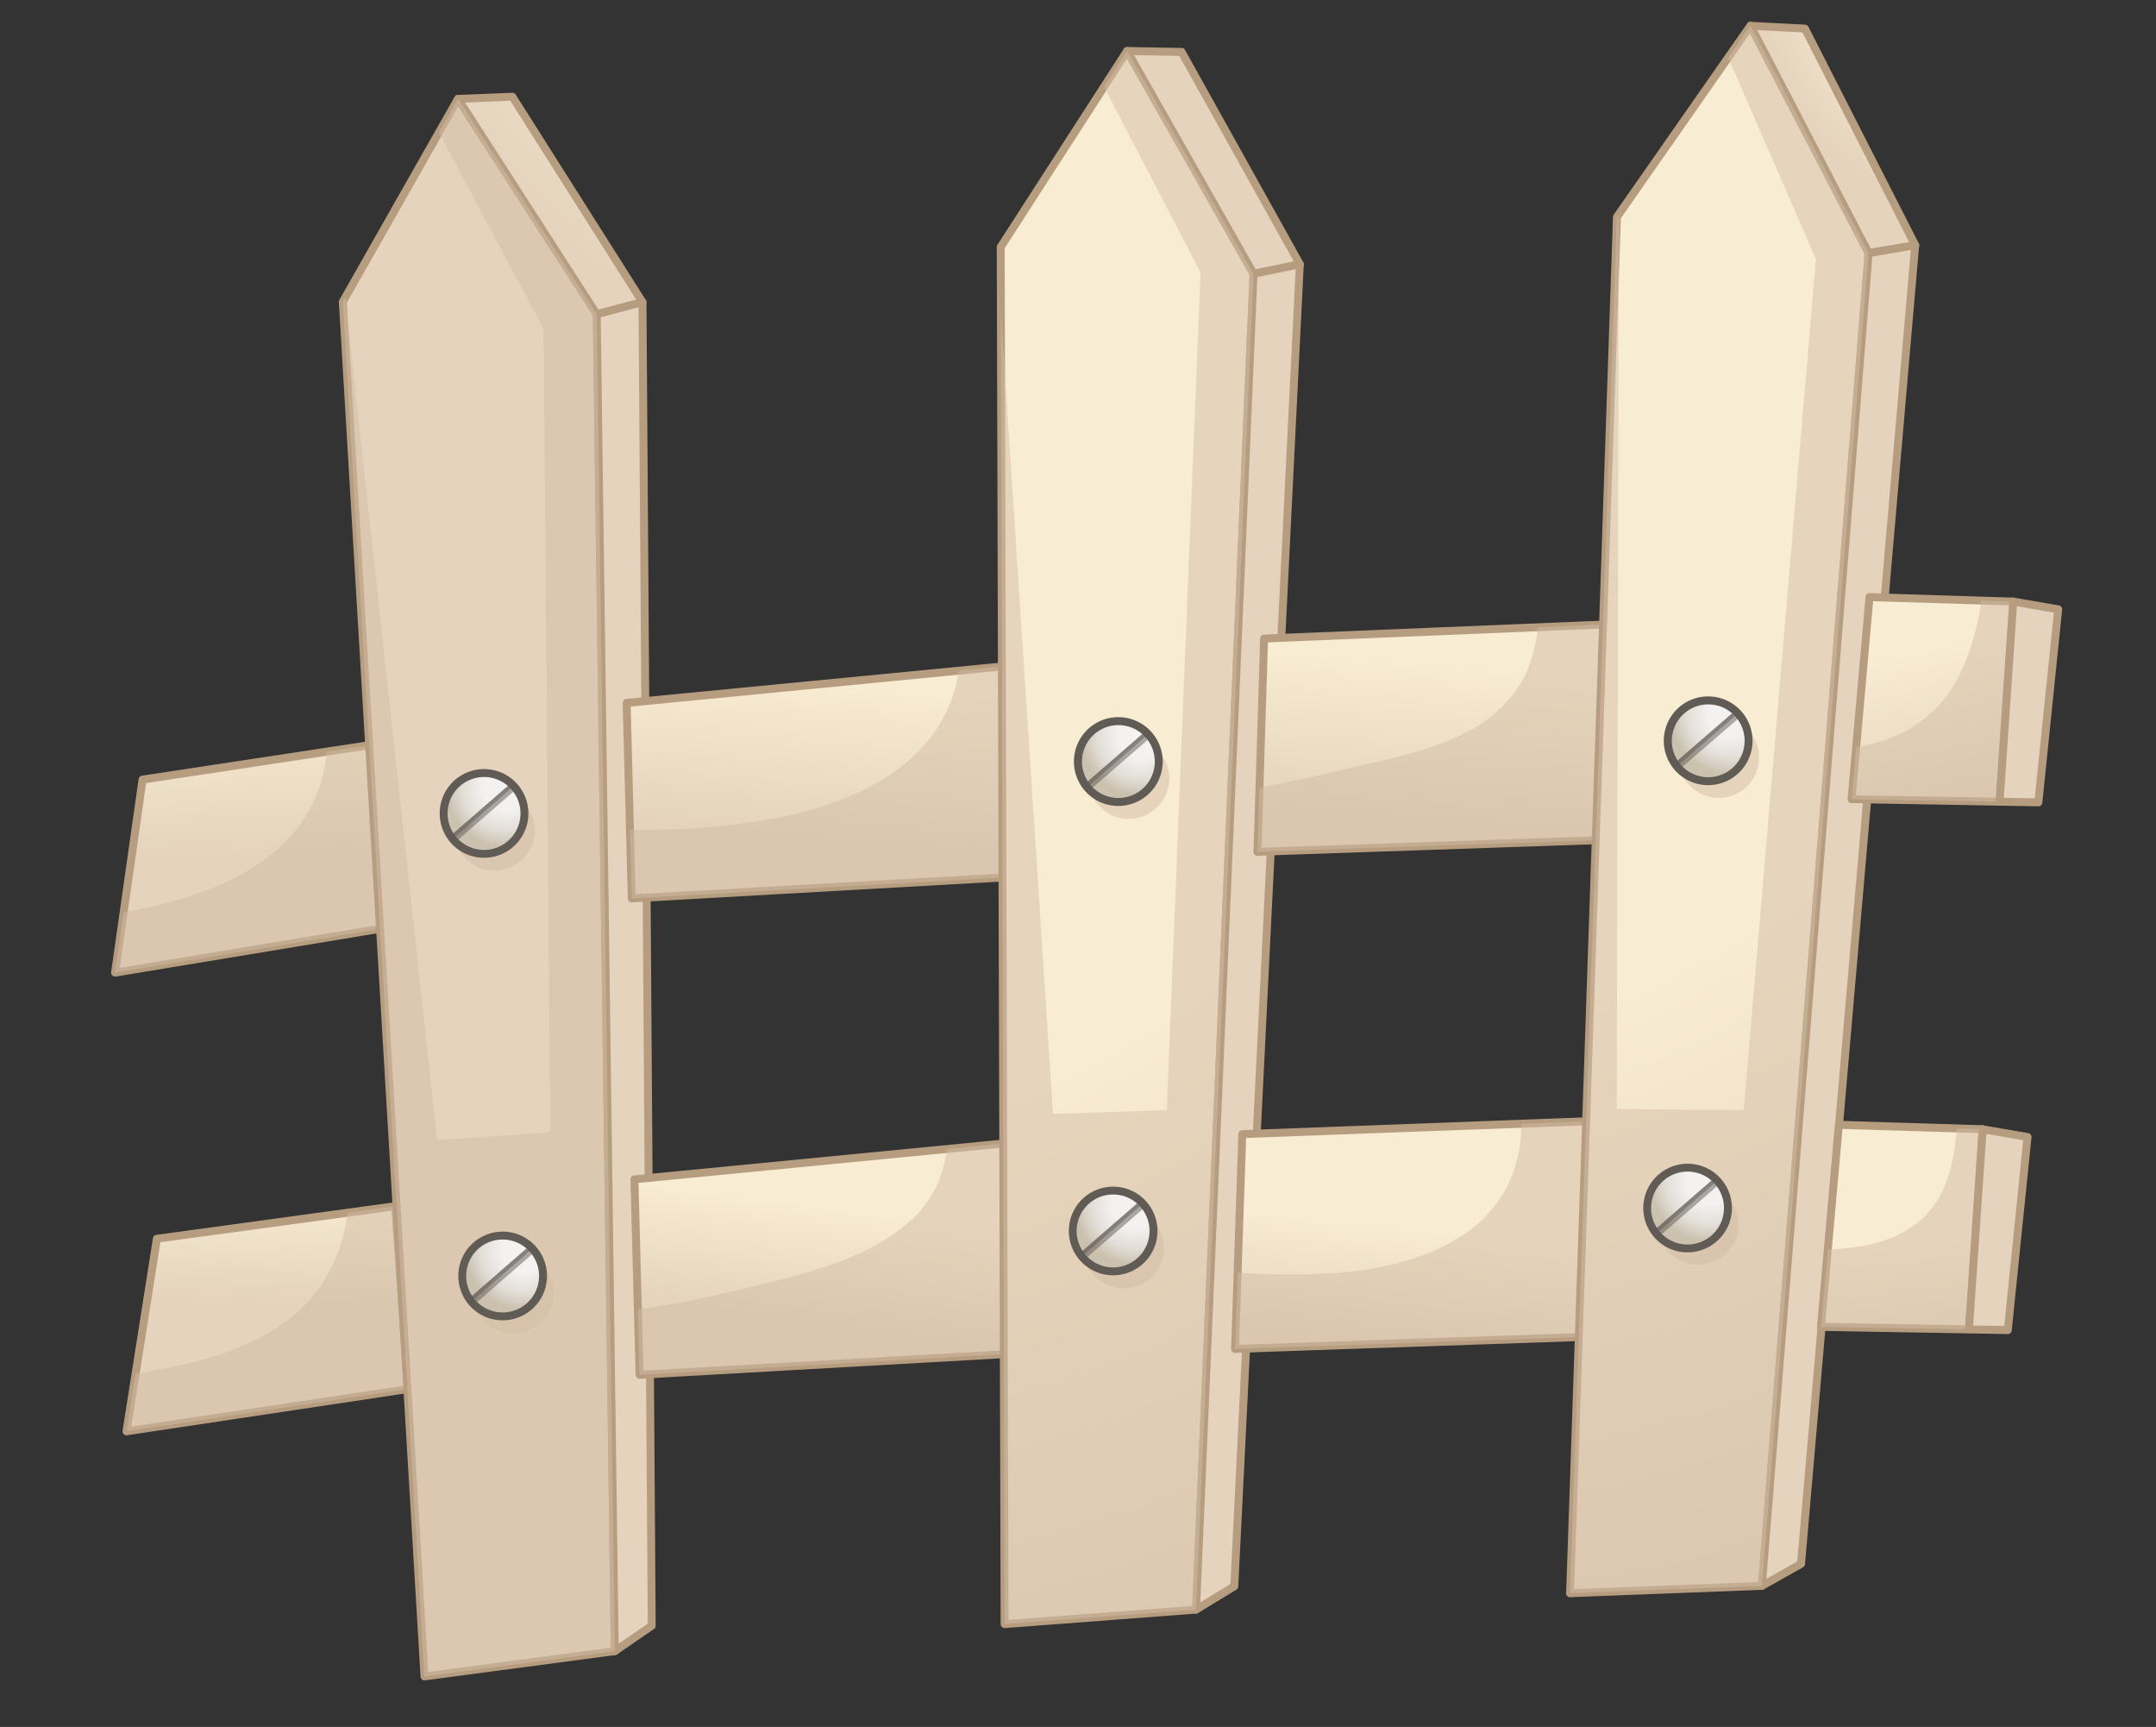 <svg xmlns="http://www.w3.org/2000/svg" xmlns:xlink="http://www.w3.org/1999/xlink" width="299.007" height="239.434" viewBox="0 0 299.007 239.434">
  <rect x="0" y="0" width="299.007" height="239.434" fill="#333333" stroke="none"/>
  <defs>
    <linearGradient id="linear-gradient" x1="0.25" y1="-0.427" x2="0.451" y2="0.434" gradientUnits="objectBoundingBox">
      <stop offset="0.546" stop-color="#f8ecd2"/>
      <stop offset="1" stop-color="#e5d3bd"/>
    </linearGradient>
    <linearGradient id="linear-gradient-2" x1="0.095" y1="-0.653" x2="0.445" y2="0.483" xlink:href="#linear-gradient"/>
    <radialGradient id="radial-gradient" cx="-0.479" cy="0.477" r="0.831" gradientTransform="translate(-0.752) scale(2.503 1)" xlink:href="#linear-gradient"/>
    <radialGradient id="radial-gradient-2" cx="1.774" cy="-1.96" r="2.862" gradientTransform="translate(0.092) scale(0.816 1)" xlink:href="#linear-gradient"/>
    <radialGradient id="radial-gradient-3" cx="0.82" cy="0.017" r="0.282" gradientTransform="translate(-1.168) scale(3.336 1)" xlink:href="#linear-gradient"/>
    <linearGradient id="linear-gradient-3" x1="0.397" y1="-0.071" x2="0.53" y2="0.693" xlink:href="#linear-gradient"/>
    <linearGradient id="linear-gradient-4" x1="0.299" y1="-0.355" x2="0.532" y2="0.664" xlink:href="#linear-gradient"/>
    <radialGradient id="radial-gradient-4" cx="0.21" cy="0.29" r="0.834" gradientTransform="translate(-0.932) scale(2.865 1)" xlink:href="#linear-gradient"/>
    <radialGradient id="radial-gradient-5" cx="1.279" cy="-1.058" r="1.179" gradientTransform="translate(0.06) scale(0.881 1)" xlink:href="#linear-gradient"/>
    <radialGradient id="radial-gradient-6" cx="1.11" cy="-0.015" r="0.355" gradientTransform="translate(-1.564) scale(4.128 1)" xlink:href="#linear-gradient"/>
    <linearGradient id="linear-gradient-5" x1="0.418" y1="0.055" x2="0.562" y2="0.839" xlink:href="#linear-gradient"/>
    <linearGradient id="linear-gradient-6" x1="0.307" y1="-0.298" x2="0.559" y2="0.748" xlink:href="#linear-gradient"/>
    <radialGradient id="radial-gradient-7" cx="0.212" cy="0.257" r="0.812" gradientTransform="translate(-1.078) scale(3.156 1)" xlink:href="#linear-gradient"/>
    <radialGradient id="radial-gradient-8" cx="1.054" cy="-0.519" r="1.195" gradientTransform="translate(0.036) scale(0.927 1)" xlink:href="#linear-gradient"/>
    <radialGradient id="radial-gradient-9" cx="2.525" cy="-0.045" r="0.747" gradientTransform="translate(-1.933) scale(4.866 1)" xlink:href="#linear-gradient"/>
    <linearGradient id="linear-gradient-7" x1="0.341" y1="0.001" x2="0.657" y2="1.063" xlink:href="#linear-gradient"/>
    <radialGradient id="radial-gradient-10" cx="3.567" cy="-0.967" r="1.739" gradientTransform="translate(-0.819) scale(2.638 1)" xlink:href="#linear-gradient"/>
    <linearGradient id="linear-gradient-8" x1="0.105" y1="-0.486" x2="0.658" y2="0.929" xlink:href="#linear-gradient"/>
    <radialGradient id="radial-gradient-11" cx="3.671" cy="-0.917" r="1.705" gradientTransform="translate(-0.819) scale(2.637 1)" xlink:href="#linear-gradient"/>
    <radialGradient id="radial-gradient-12" cx="0.68" cy="0.117" r="0.717" gradientTransform="translate(-0.242) scale(1.484 1)" gradientUnits="objectBoundingBox">
      <stop offset="0" stop-color="#f4f3f1"/>
      <stop offset="0.263" stop-color="#f3f2f0"/>
      <stop offset="0.381" stop-color="#f3f2f0"/>
      <stop offset="0.616" stop-color="#e8e4e0"/>
      <stop offset="0.723" stop-color="#e3ded7"/>
      <stop offset="0.892" stop-color="#d5cdc1"/>
      <stop offset="1" stop-color="#cbc1af"/>
    </radialGradient>
    <radialGradient id="radial-gradient-13" cx="0.68" cy="0.117" r="0.74" gradientTransform="translate(-0.001)" xlink:href="#radial-gradient-12"/>
    <radialGradient id="radial-gradient-15" cx="0.68" cy="0.117" r="0.74" gradientTransform="translate(-0.001)" xlink:href="#radial-gradient-12"/>
    <radialGradient id="radial-gradient-17" cx="0.68" cy="0.117" r="0.74" gradientTransform="translate(0.001)" xlink:href="#radial-gradient-12"/>
    <radialGradient id="radial-gradient-19" cx="0.68" cy="0.116" r="0.741" gradientTransform="translate(0)" xlink:href="#radial-gradient-12"/>
    <radialGradient id="radial-gradient-21" cx="0.68" cy="0.117" r="0.741" gradientTransform="translate(0)" xlink:href="#radial-gradient-12"/>
    <radialGradient id="radial-gradient-23" cx="0.68" cy="0.116" r="0.74" gradientTransform="translate(-0.001)" xlink:href="#radial-gradient-12"/>
  </defs>
  <g id="Group_330" data-name="Group 330" transform="matrix(0.966, 0.259, -0.259, 0.966, 60.889, -47.387)">
    <g id="Group_274" data-name="Group 274" transform="translate(18.402 208.3)">
      <path id="Path_573" data-name="Path 573" d="M30.759,0,0,12.922,2.843,39.8,39.024,24.03Z" transform="translate(0.543 0.547)" fill="url(#linear-gradient)"/>
      <path id="Path_574" data-name="Path 574" d="M3.383,40.905a.633.633,0,0,1-.27-.085.576.576,0,0,1-.27-.42L0,13.53a.54.54,0,0,1,.335-.562L31.094.041a.5.5,0,0,1,.427.014.465.465,0,0,1,.3.32l8.271,24.037a.531.531,0,0,1-.306.669L3.618,40.848A.476.476,0,0,1,3.383,40.905Zm-2.242-27.1L3.867,39.546l35.02-15.261L30.973,1.294Z" transform="translate(0 0)" fill="#b79d80"/>
    </g>
    <path id="Path_575" data-name="Path 575" d="M28.764,0l-6.15,2.577A26,26,0,0,1,22.692,8.8a20.7,20.7,0,0,1-3.659,9.531C14.7,24.443,7.723,28.187,1.082,31.262c-.356.164-.726.32-1.082.477L.847,39.8,37.028,24.03Z" transform="translate(20.938 208.847)" fill="#d3bda5" opacity="0.5" style="mix-blend-mode: multiply;isolation: isolate"/>
    <g id="Group_275" data-name="Group 275" transform="translate(0 146.878)">
      <path id="Path_576" data-name="Path 576" d="M30.55,0,0,13.381,3.239,40.205l35.937-16.3Z" transform="translate(0.551 0.55)" fill="url(#linear-gradient-2)"/>
      <path id="Path_577" data-name="Path 577" d="M3.791,41.306a.469.469,0,0,1-.27-.071.55.55,0,0,1-.27-.413L0,14a.55.55,0,0,1,.32-.577L30.882.043a.592.592,0,0,1,.441,0,.547.547,0,0,1,.292.313l8.627,23.916a.553.553,0,0,1-.285.69L4.019,41.263A.674.674,0,0,1,3.791,41.306ZM1.15,14.264l3.1,25.689L39.039,24.166,30.782,1.3Z" transform="translate(0 0)" fill="#b79d80"/>
    </g>
    <path id="Path_578" data-name="Path 578" d="M28.33,0l-6.9,3.018a21.222,21.222,0,0,1,.221,5.894c-.74,6.8-5.089,12.293-10.4,16.3A60.085,60.085,0,0,1,0,31.8l1.018,8.413,35.939-16.3Z" transform="translate(2.773 147.426)" fill="#d3bda5" opacity="0.5" style="mix-blend-mode: multiply;isolation: isolate"/>
    <g id="Group_281" data-name="Group 281" transform="translate(9.662 55.537)">
      <g id="Group_276" data-name="Group 276" transform="translate(0 2.245)">
        <path id="Path_579" data-name="Path 579" d="M8.154,0,0,31.308,60.294,212.441l24.579-10.225L34.464,23.85Z" transform="translate(0.552 0.545)" fill="url(#radial-gradient)"/>
        <path id="Path_580" data-name="Path 580" d="M60.846,213.533a.6.6,0,0,1-.221-.057.511.511,0,0,1-.3-.32L.037,32.038a.472.472,0,0,1-.014-.327L8.166.406a.572.572,0,0,1,.37-.384A.557.557,0,0,1,9.07.142L35.385,23.995a.443.443,0,0,1,.157.249l50.41,178.377a.527.527,0,0,1-.32.648L61.052,213.49A.883.883,0,0,1,60.846,213.533ZM1.126,31.839,61.188,212.244l23.575-9.8L34.531,24.692,9,1.559Z" transform="translate(0 0)" fill="#b79d80"/>
      </g>
      <g id="Group_279" data-name="Group 279" transform="translate(8.152 0)">
        <g id="Group_277" data-name="Group 277" transform="translate(0)">
          <path id="Path_581" data-name="Path 581" d="M7.216,0,0,2.245l26.31,23.85L32,22.842Z" transform="translate(0.553 0.545)" fill="url(#radial-gradient-2)"/>
          <path id="Path_582" data-name="Path 582" d="M26.863,27.187a.52.52,0,0,1-.37-.135L.178,3.2a.522.522,0,0,1-.164-.52.55.55,0,0,1,.363-.413L7.6.024a.519.519,0,0,1,.527.128l24.8,22.827a.518.518,0,0,1,.171.463.492.492,0,0,1-.278.406l-5.68,3.274A.549.549,0,0,1,26.863,27.187ZM1.63,3.028l25.3,22.934,4.7-2.683L7.616,1.163Z" transform="translate(0 0)" fill="#b79d80"/>
        </g>
        <g id="Group_278" data-name="Group 278" transform="translate(26.309 22.833)">
          <path id="Path_583" data-name="Path 583" d="M5.686,0,0,3.253,50.41,181.62l4.039-4.741Z" transform="translate(0.555 0.554)" fill="url(#radial-gradient-3)"/>
          <path id="Path_584" data-name="Path 584" d="M50.964,182.737l-.107-.014a.548.548,0,0,1-.42-.391L.02,3.947a.536.536,0,0,1,.263-.612L5.978.061a.543.543,0,0,1,.47-.014A.488.488,0,0,1,6.775.4L55.526,177.292a.555.555,0,0,1-.1.505l-4.043,4.733A.516.516,0,0,1,50.964,182.737ZM1.195,4.076,51.213,181.043l3.182-3.737L5.9,1.378Z" transform="translate(0 0)" fill="#b79d80"/>
        </g>
      </g>
      <g id="Group_280" data-name="Group 280" transform="translate(0.552 2.79)" opacity="0.5" style="mix-blend-mode: multiply;isolation: isolate">
        <path id="Path_585" data-name="Path 585" d="M34.464,23.85,8.154,0,6.806,5.193,27.86,27.715,57.6,135.047,42.736,140.17.181,30.62,0,31.308,60.294,212.441l24.579-10.225Z" transform="translate(0)" fill="#d3bda5"/>
      </g>
    </g>
    <g id="Group_282" data-name="Group 282" transform="translate(80.231 177.265)">
      <path id="Path_586" data-name="Path 586" d="M0,18.845l7.709,26L58.834,27.979,50.264,0Z" transform="translate(0.551 0.552)" fill="url(#linear-gradient-3)"/>
      <path id="Path_587" data-name="Path 587" d="M8.257,45.939a.552.552,0,0,1-.249-.071.607.607,0,0,1-.278-.32L.021,19.552a.538.538,0,0,1,.335-.662L50.623.042a.559.559,0,0,1,.441.007.611.611,0,0,1,.278.335L59.9,28.364a.543.543,0,0,1-.356.69L8.435,45.91A.773.773,0,0,1,8.257,45.939ZM1.224,19.73l7.4,24.963L58.695,28.186,50.459,1.266Z" transform="translate(0 0)" fill="#b79d80"/>
    </g>
    <path id="Path_588" data-name="Path 588" d="M45.149,0,35.625,3.566A19.7,19.7,0,0,1,35.8,6.933,15.055,15.055,0,0,1,33.184,14.7c-2.812,4.271-7.025,7.41-11.318,10.079-2.228,1.388-4.52,2.669-6.84,3.9-2.47,1.345-4.926,2.726-7.445,3.993Q3.844,34.519,0,36.1l2.591,8.741L53.719,27.974Z" transform="translate(85.897 177.82)" fill="#d3bda5" opacity="0.5" style="mix-blend-mode: multiply;isolation: isolate"/>
    <g id="Group_283" data-name="Group 283" transform="translate(62.081 113.752)">
      <path id="Path_589" data-name="Path 589" d="M0,18.851,7.709,44.835,58.828,27.992,50.257,0Z" transform="translate(0.558 0.546)" fill="url(#linear-gradient-4)"/>
      <path id="Path_590" data-name="Path 590" d="M8.27,45.931a.568.568,0,0,1-.263-.057.546.546,0,0,1-.278-.335L.02,19.551a.573.573,0,0,1,.342-.676L50.629.041a.5.5,0,0,1,.427.014.525.525,0,0,1,.292.335l8.563,28a.541.541,0,0,1-.349.676L8.434,45.916A.663.663,0,0,1,8.27,45.931ZM1.223,19.737l7.4,24.956L58.708,28.186,50.465,1.272Z" transform="translate(0 0)" fill="#b79d80"/>
    </g>
    <path id="Path_591" data-name="Path 591" d="M45.27,0,38.352,2.6a20.325,20.325,0,0,1-.377,6.876,21.658,21.658,0,0,1-3.986,8.157c-4.264,5.516-10.463,9.3-16.72,12.157A99.623,99.623,0,0,1,0,35.69l2.726,9.147L53.84,28Z" transform="translate(67.625 114.299)" fill="#d3bda5" opacity="0.5" style="mix-blend-mode: multiply;isolation: isolate"/>
    <g id="Group_289" data-name="Group 289" transform="translate(95.823 25.495)">
      <g id="Group_284" data-name="Group 284" transform="translate(0 1.837)">
        <path id="Path_592" data-name="Path 592" d="M9.891,0,0,30.8,49.958,215.048l25.107-8.814L34.818,25.3Z" transform="translate(0.551 0.55)" fill="url(#radial-gradient-4)"/>
        <path id="Path_593" data-name="Path 593" d="M50.506,216.13a.666.666,0,0,1-.263-.05.6.6,0,0,1-.27-.356L.018,31.49a.642.642,0,0,1,.007-.327L9.912.384a.615.615,0,0,1,.413-.37A.523.523,0,0,1,10.83.17l24.927,25.29a.578.578,0,0,1,.157.27L76.159,206.67a.536.536,0,0,1-.349.626l-25.119,8.819A.812.812,0,0,1,50.506,216.13ZM1.121,31.361,50.876,214.884l24.109-8.456L34.868,26.123,10.688,1.587Z" transform="translate(0 0)" fill="#b79d80"/>
      </g>
      <g id="Group_287" data-name="Group 287" transform="translate(9.89 0)">
        <g id="Group_285" data-name="Group 285" transform="translate(0)">
          <path id="Path_594" data-name="Path 594" d="M7.334,0,0,1.829l24.927,25.3L30.8,24.2Z" transform="translate(0.551 0.558)" fill="url(#radial-gradient-5)"/>
          <path id="Path_595" data-name="Path 595" d="M25.476,28.23a.563.563,0,0,1-.384-.157L.164,2.776a.53.53,0,0,1-.142-.527.552.552,0,0,1,.4-.4L7.759.021a.481.481,0,0,1,.52.164L31.74,24.365a.573.573,0,0,1,.149.484.542.542,0,0,1-.3.391l-5.858,2.933A.5.5,0,0,1,25.476,28.23ZM1.623,2.691,25.6,27.006l4.84-2.413L7.709,1.175Z" transform="translate(0 0)" fill="#b79d80"/>
        </g>
        <g id="Group_286" data-name="Group 286" transform="translate(24.929 24.205)">
          <path id="Path_596" data-name="Path 596" d="M5.874,0,0,2.92,40.247,183.858l4.3-4.511Z" transform="translate(0.55 0.557)" fill="url(#radial-gradient-6)"/>
          <path id="Path_597" data-name="Path 597" d="M40.8,184.971a.461.461,0,0,1-.142-.028.521.521,0,0,1-.384-.406L.013,3.605A.57.57,0,0,1,.3,2.986L6.17.053a.592.592,0,0,1,.491,0,.508.508,0,0,1,.285.377L45.632,179.8a.536.536,0,0,1-.142.491L41.2,184.794A.537.537,0,0,1,40.8,184.971ZM1.18,3.769,41.119,183.292l3.374-3.552L6.028,1.356Z" transform="translate(0 0)" fill="#b79d80"/>
        </g>
      </g>
      <g id="Group_288" data-name="Group 288" transform="translate(2.9 2.387)" opacity="0.5" style="mix-blend-mode: multiply;isolation: isolate">
        <path id="Path_598" data-name="Path 598" d="M72.716,206.234,32.469,25.3,7.542,0l-1.8,5.63L25.323,27.019,50.875,140.406l-15.1,4.573L0,39.489,47.609,215.048Z" transform="translate(0 0)" fill="#d3bda5"/>
      </g>
    </g>
    <g id="Group_290" data-name="Group 290" transform="translate(160.024 153.557)">
      <path id="Path_599" data-name="Path 599" d="M6.743,43.688,0,14.674,47.588,0l6.854,29.118Z" transform="translate(0.55 0.55)" fill="url(#linear-gradient-5)"/>
      <path id="Path_600" data-name="Path 600" d="M7.3,44.8a.643.643,0,0,1-.278-.071.624.624,0,0,1-.263-.356L.014,15.351A.551.551,0,0,1,.391,14.7L47.968.018a.592.592,0,0,1,.441.057.5.5,0,0,1,.256.349L55.52,29.558a.534.534,0,0,1-.37.648l-47.7,14.57A.662.662,0,0,1,7.3,44.8ZM1.2,15.6,7.687,43.552,54.331,29.3,47.733,1.25Z" transform="translate(0 0)" fill="#b79d80"/>
    </g>
    <path id="Path_601" data-name="Path 601" d="M43.242,0,32.686,3.246a21.729,21.729,0,0,1,.612,7.175A17.858,17.858,0,0,1,28.023,21.1c-5.972,6.143-14.642,9.09-22.742,11.125-1.765.441-3.509.826-5.282,1.182L2.4,43.683,50.1,29.12Z" transform="translate(164.921 154.109)" fill="#d3bda5" opacity="0.5" style="mix-blend-mode: multiply;isolation: isolate"/>
    <g id="Group_291" data-name="Group 291" transform="translate(145.154 86.201)">
      <path id="Path_602" data-name="Path 602" d="M6.764,43.7,0,14.889,47.6,0l6.854,29.125Z" transform="translate(0.558 0.543)" fill="url(#linear-gradient-6)"/>
      <path id="Path_603" data-name="Path 603" d="M7.324,44.8a.553.553,0,0,1-.27-.085.483.483,0,0,1-.27-.349L.014,15.563a.557.557,0,0,1,.37-.648L48,.024a.571.571,0,0,1,.42.036.53.53,0,0,1,.27.363l6.855,29.134a.558.558,0,0,1-.377.648L7.481,44.761A.347.347,0,0,1,7.324,44.8ZM1.2,15.812,7.716,43.537,54.36,29.308,47.747,1.242Z" transform="translate(0 0)" fill="#b79d80"/>
    </g>
    <path id="Path_604" data-name="Path 604" d="M42.864,0,31.49,3.566a20.163,20.163,0,0,1,.028,7.04,18.264,18.264,0,0,1-5.993,9.73C21.7,23.767,17.1,26.166,12.57,28.522c-2.157,1.125-4.264,2.363-6.442,3.452C4.079,33.006,2.043,34.024,0,35.063L2.036,43.69,49.719,29.127Z" transform="translate(150.443 86.745)" fill="#d3bda5" opacity="0.5" style="mix-blend-mode: multiply;isolation: isolate"/>
    <g id="Group_297" data-name="Group 297" transform="translate(177.272 0)">
      <g id="Group_292" data-name="Group 292" transform="translate(0 1.559)">
        <path id="Path_605" data-name="Path 605" d="M11.039,0,0,30.418l43.139,185.95,25.428-7.861L35.013,26.206Z" transform="translate(0.541 0.548)" fill="url(#radial-gradient-7)"/>
        <path id="Path_606" data-name="Path 606" d="M43.682,217.481a.588.588,0,0,1-.27-.071.575.575,0,0,1-.256-.356L.02,31.089a.5.5,0,0,1,.014-.32L11.053.368a.591.591,0,0,1,.42-.356.557.557,0,0,1,.512.164l23.98,26.2a.6.6,0,0,1,.121.278l33.568,182.3a.546.546,0,0,1-.377.619l-25.433,7.88A.659.659,0,0,1,43.682,217.481ZM1.123,31,44.08,216.228l24.4-7.559L35.047,27.011,11.779,1.6Z" transform="translate(0 0)" fill="#b79d80"/>
      </g>
      <g id="Group_295" data-name="Group 295" transform="translate(11.025 0)">
        <g id="Group_293" data-name="Group 293" transform="translate(0 0)">
          <path id="Path_607" data-name="Path 607" d="M7.389,0,0,1.557,23.974,27.763l5.971-2.7Z" transform="translate(0.555 0.549)" fill="url(#radial-gradient-8)"/>
          <path id="Path_608" data-name="Path 608" d="M24.528,28.861a.573.573,0,0,1-.413-.178L.142,2.482a.539.539,0,0,1-.114-.527.493.493,0,0,1,.413-.37L7.829.012a.564.564,0,0,1,.527.171L30.913,25.224a.605.605,0,0,1,.121.5.552.552,0,0,1-.306.37L24.756,28.8A.451.451,0,0,1,24.528,28.861ZM1.608,2.454,24.663,27.637l4.919-2.228L7.751,1.151Z" transform="translate(0 0)" fill="#b79d80"/>
        </g>
        <g id="Group_294" data-name="Group 294" transform="translate(23.977 25.046)">
          <path id="Path_609" data-name="Path 609" d="M5.971,0,0,2.7l33.553,182.3,4.463-4.352Z" transform="translate(0.552 0.562)" fill="url(#radial-gradient-9)"/>
          <path id="Path_610" data-name="Path 610" d="M34.105,186.114a.512.512,0,0,1-.157-.028.52.52,0,0,1-.377-.42L.01,3.374a.564.564,0,0,1,.32-.612L6.288.057a.5.5,0,0,1,.491.014.492.492,0,0,1,.278.384L39.109,181.118a.563.563,0,0,1-.157.484l-4.463,4.363A.576.576,0,0,1,34.105,186.114ZM1.178,3.6,34.461,184.456l3.509-3.438L6.1,1.346Z" transform="translate(0 0)" fill="#b79d80"/>
        </g>
      </g>
      <g id="Group_296" data-name="Group 296" transform="translate(0.541 2.106)" opacity="0.5" style="mix-blend-mode: multiply;isolation: isolate">
        <path id="Path_611" data-name="Path 611" d="M35.013,26.206,11.039,0,9.2,5.082,28.166,28.889l20.9,116.571L32.01,149.867.174,29.96,0,30.418l43.139,185.95,25.428-7.861Z" transform="translate(0 0)" fill="#d3bda5"/>
      </g>
    </g>
    <g id="Group_300" data-name="Group 300" transform="translate(239.594 140.421)">
      <g id="Group_298" data-name="Group 298" transform="translate(0 0.567)">
        <path id="Path_612" data-name="Path 612" d="M0,4.574l4.845,27.7L24.767,27.3,19.415,0Z" transform="translate(0.556 0.545)" fill="url(#linear-gradient-7)"/>
        <path id="Path_613" data-name="Path 613" d="M5.4,33.38a.6.6,0,0,1-.3-.1.524.524,0,0,1-.235-.363L.008,5.214a.56.56,0,0,1,.42-.633L19.846.011a.544.544,0,0,1,.42.085.558.558,0,0,1,.249.349l5.338,27.29a.555.555,0,0,1-.406.648L5.539,33.358A.768.768,0,0,1,5.4,33.38ZM1.183,5.541,5.838,32.148l18.856-4.726L19.54,1.221Z" transform="translate(0 0)" fill="#b79d80"/>
      </g>
      <path id="Path_614" data-name="Path 614" d="M16.428,0,12.948.826c.833,4.876,1.182,9.887-1.9,14.044-2.406,3.239-6.136,5.168-9.88,6.42-.391.15-.769.256-1.167.37L1.858,32.273,21.781,27.3Z" transform="translate(3.546 1.111)" fill="#d3bda5" opacity="0.5" style="mix-blend-mode: multiply;isolation: isolate"/>
      <g id="Group_299" data-name="Group 299" transform="translate(19.423 0)">
        <path id="Path_615" data-name="Path 615" d="M6.29,0,0,.563l5.352,27.3,5.213-1.32Z" transform="translate(0.549 0.549)" fill="url(#radial-gradient-10)"/>
        <path id="Path_616" data-name="Path 616" d="M5.9,28.964a.511.511,0,0,1-.3-.085.543.543,0,0,1-.249-.363L.011,1.225A.575.575,0,0,1,.1.784.527.527,0,0,1,.5.577L6.787,0a.559.559,0,0,1,.591.463l4.285,26.564a.545.545,0,0,1-.406.619l-5.232,1.3A.372.372,0,0,1,5.9,28.964ZM1.206,1.6,6.317,27.74,10.5,26.686,6.367,1.14Z" transform="translate(0 0)" fill="#b79d80"/>
      </g>
    </g>
    <g id="Group_303" data-name="Group 303" transform="translate(224.752 68.664)">
      <g id="Group_301" data-name="Group 301" transform="translate(0 0.566)">
        <path id="Path_617" data-name="Path 617" d="M0,4.56,4.859,32.274,24.774,27.29,19.428,0Z" transform="translate(0.545 0.553)" fill="url(#linear-gradient-8)"/>
        <path id="Path_618" data-name="Path 618" d="M5.405,33.374a.558.558,0,0,1-.292-.078.686.686,0,0,1-.256-.384L.01,5.216a.555.555,0,0,1,.413-.634L19.841.02a.517.517,0,0,1,.434.071A.573.573,0,0,1,20.51.44l5.353,27.3a.553.553,0,0,1-.413.634L5.534,33.346A.416.416,0,0,1,5.405,33.374ZM1.177,5.536,5.847,32.157l18.834-4.726L19.542,1.215Z" transform="translate(0 0)" fill="#b79d80"/>
      </g>
      <path id="Path_619" data-name="Path 619" d="M15.816,0,11.524,1.011a38.153,38.153,0,0,1,.249,3.837,28.6,28.6,0,0,1-.861,8.264A17.712,17.712,0,0,1,4.79,22.279,24.368,24.368,0,0,1,0,25.141l1.246,7.132L21.162,27.29Z" transform="translate(4.16 1.119)" fill="#d3bda5" opacity="0.5" style="mix-blend-mode: multiply;isolation: isolate"/>
      <g id="Group_302" data-name="Group 302" transform="translate(19.421 0)">
        <path id="Path_620" data-name="Path 620" d="M6.277,0,0,.577l5.346,27.29,5.22-1.307Z" transform="translate(0.552 0.542)" fill="url(#radial-gradient-11)"/>
        <path id="Path_621" data-name="Path 621" d="M5.9,28.958a.52.52,0,0,1-.292-.085.511.511,0,0,1-.256-.349L.007,1.219A.559.559,0,0,1,.113.785.508.508,0,0,1,.5.571L6.783,0a.554.554,0,0,1,.6.456l4.278,26.564a.55.55,0,0,1-.413.619l-5.217,1.3A.416.416,0,0,1,5.9,28.958ZM1.2,1.61,6.327,27.733,10.484,26.7,6.377,1.148Z" transform="translate(0 0)" fill="#b79d80"/>
      </g>
    </g>
    <g id="Group_304" data-name="Group 304" transform="translate(44.295 148.324)">
      <line id="Line_1" data-name="Line 1" x1="6.214" y2="9.224" transform="translate(0 0)" fill="url(#radial-gradient-12)"/>
    </g>
    <g id="Group_305" data-name="Group 305" transform="translate(43.901 95.642)">
      <path id="Path_622" data-name="Path 622" d="M9.047,1.2l.028-.043L8.157.555,8.129.591h0L8.115.619A5.527,5.527,0,0,0,5.609,0a4.637,4.637,0,0,0-.9.085,4.707,4.707,0,0,0-.726.178H3.972A5.536,5.536,0,0,0,.292,3.9a2.436,2.436,0,0,0-.121.391c-.036.128-.057.242-.085.363A5.925,5.925,0,0,0,0,5.6,5.6,5.6,0,1,0,9.047,1.2Z" transform="translate(0 53.684)" fill="#d3bda5" opacity="0.5" style="mix-blend-mode: multiply;isolation: isolate"/>
      <path id="Path_623" data-name="Path 623" d="M9.033,1.21l.036-.043-.9-.605L8.129.6h0L8.114.619A5.656,5.656,0,0,0,5.595,0a4.68,4.68,0,0,0-.9.1,4.887,4.887,0,0,0-.726.164H3.965A5.615,5.615,0,0,0,.285,3.915,3.419,3.419,0,0,0,.171,4.3a2.706,2.706,0,0,0-.078.377A4.8,4.8,0,0,0,0,5.6,5.6,5.6,0,1,0,9.033,1.21Z" transform="translate(19.112 114.941)" fill="#d3bda5" opacity="0.5" style="mix-blend-mode: multiply;isolation: isolate"/>
      <path id="Path_624" data-name="Path 624" d="M9.04,1.21l.028-.043L8.157.548,8.122.605h0L8.107.619A5.408,5.408,0,0,0,5.588,0,4.707,4.707,0,0,0,4.7.085c-.242.05-.5.1-.733.171H3.958A5.575,5.575,0,0,0,.285,3.908a3.034,3.034,0,0,0-.121.384,2.127,2.127,0,0,0-.071.37A5.126,5.126,0,0,0,0,5.6,5.6,5.6,0,1,0,9.04,1.21Z" transform="translate(83.11 23.959)" fill="#d3bda5" opacity="0.5" style="mix-blend-mode: multiply;isolation: isolate"/>
      <path id="Path_625" data-name="Path 625" d="M9.054,1.224l.021-.05L8.157.569,8.122.612h0L8.114.619A5.633,5.633,0,0,0,5.595,0,4.548,4.548,0,0,0,4.7.085,5.711,5.711,0,0,0,3.979.27H3.972A5.6,5.6,0,0,0,.285,3.922L.164,4.3c-.028.128-.05.249-.071.384A5.434,5.434,0,0,0,0,5.609,5.606,5.606,0,1,0,9.054,1.224Z" transform="translate(99.253 86.989)" fill="#d3bda5" opacity="0.5" style="mix-blend-mode: multiply;isolation: isolate"/>
      <path id="Path_626" data-name="Path 626" d="M9.033,1.21l.036-.043L8.157.548,8.129.605h0L8.107.619A5.316,5.316,0,0,0,5.595,0a4.725,4.725,0,0,0-.9.085,3.8,3.8,0,0,0-.733.178H3.958A5.584,5.584,0,0,0,.285,3.9c-.043.128-.085.256-.121.391a2.844,2.844,0,0,0-.071.37A5.066,5.066,0,0,0,0,5.6a5.6,5.6,0,1,0,11.2,0A5.537,5.537,0,0,0,9.033,1.21Z" transform="translate(161.358 0)" fill="#d3bda5" opacity="0.5" style="mix-blend-mode: multiply;isolation: isolate"/>
      <path id="Path_627" data-name="Path 627" d="M9.061,1.21l.021-.036L8.164.562,8.143.591h0L8.122.619A5.572,5.572,0,0,0,5.616,0a4.564,4.564,0,0,0-.9.085,5.8,5.8,0,0,0-.733.185H3.979A5.566,5.566,0,0,0,.292,3.922C.249,4.05.214,4.171.178,4.3a3.433,3.433,0,0,0-.078.37,5.753,5.753,0,0,0-.1.94,5.613,5.613,0,0,0,11.225,0A5.647,5.647,0,0,0,9.061,1.21Z" transform="translate(175.359 63.293)" fill="#d3bda5" opacity="0.5" style="mix-blend-mode: multiply;isolation: isolate"/>
    </g>
    <g id="Group_309" data-name="Group 309" transform="translate(41.338 146.92)">
      <g id="Group_306" data-name="Group 306" transform="translate(0 0)">
        <path id="Path_628" data-name="Path 628" d="M11.2,5.616A5.6,5.6,0,1,1,5.6,0,5.6,5.6,0,0,1,11.2,5.616Z" transform="translate(0.555 0.534)" fill="url(#radial-gradient-13)"/>
        <path id="Path_629" data-name="Path 629" d="M6.157,12.3a6.15,6.15,0,1,1,6.157-6.15A6.162,6.162,0,0,1,6.157,12.3Zm0-11.2A5.054,5.054,0,1,0,11.218,6.15,5.049,5.049,0,0,0,6.157,1.1Z" transform="translate(0)" fill="#615b55"/>
      </g>
      <g id="Group_307" data-name="Group 307" transform="translate(0.555 0.534)" style="mix-blend-mode: multiply;isolation: isolate">
        <path id="Path_630" data-name="Path 630" d="M5.6,0A5.2,5.2,0,0,0,3.965.285,4.266,4.266,0,0,1,4.648.206,4.242,4.242,0,1,1,.4,4.449,4.273,4.273,0,0,1,.676,3,5.442,5.442,0,0,0,0,5.616,5.6,5.6,0,1,0,5.6,0Z" transform="translate(0)" fill="url(#radial-gradient-13)"/>
      </g>
      <path id="Path_631" data-name="Path 631" d="M.918,9.829,0,9.224,6.228,0l.91.619Z" transform="translate(2.491 1.098)" fill="#615b55" opacity="0.5"/>
      <g id="Group_308" data-name="Group 308" transform="translate(2.491 1.14)">
        <path id="Path_632" data-name="Path 632" d="M6.193,0,0,9.182l.466.306L6.652.305Z" transform="translate(0)" fill="#615b55" opacity="0.5"/>
      </g>
    </g>
    <g id="Group_313" data-name="Group 313" transform="translate(60.45 208.185)">
      <g id="Group_310" data-name="Group 310" transform="translate(0 0)">
        <path id="Path_633" data-name="Path 633" d="M11.2,5.609A5.6,5.6,0,1,1,5.595,0,5.608,5.608,0,0,1,11.2,5.609Z" transform="translate(0.555 0.541)" fill="url(#radial-gradient-15)"/>
        <path id="Path_634" data-name="Path 634" d="M6.15,12.3A6.15,6.15,0,1,1,12.3,6.15,6.156,6.156,0,0,1,6.15,12.3Zm0-11.2A5.054,5.054,0,1,0,11.2,6.15,5.063,5.063,0,0,0,6.15,1.1Z" transform="translate(0 0)" fill="#615b55"/>
      </g>
      <g id="Group_311" data-name="Group 311" transform="translate(0.555 0.541)" style="mix-blend-mode: multiply;isolation: isolate">
        <path id="Path_635" data-name="Path 635" d="M5.595,0a5.631,5.631,0,0,0-1.63.278A5.2,5.2,0,0,1,4.634.206,4.235,4.235,0,1,1,.4,4.449,4.084,4.084,0,0,1,.676,3,5.383,5.383,0,0,0,0,5.609,5.6,5.6,0,1,0,5.595,0Z" transform="translate(0)" fill="url(#radial-gradient-15)"/>
      </g>
      <path id="Path_636" data-name="Path 636" d="M.925,9.829,0,9.211,6.228,0l.911.605Z" transform="translate(2.488 1.108)" fill="#615b55" opacity="0.5"/>
      <g id="Group_312" data-name="Group 312" transform="translate(2.488 1.135)">
        <path id="Path_637" data-name="Path 637" d="M6.187,0,0,9.183l.466.305L6.645.313Z" fill="#615b55" opacity="0.5"/>
      </g>
    </g>
    <g id="Group_317" data-name="Group 317" transform="translate(124.441 117.189)">
      <g id="Group_314" data-name="Group 314" transform="translate(0)">
        <path id="Path_638" data-name="Path 638" d="M11.218,5.6A5.609,5.609,0,1,1,5.6,0,5.6,5.6,0,0,1,11.218,5.6Z" transform="translate(0.555 0.562)" fill="url(#radial-gradient-17)"/>
        <path id="Path_639" data-name="Path 639" d="M6.157,12.314a6.157,6.157,0,1,1,6.15-6.15A6.167,6.167,0,0,1,6.157,12.314Zm0-11.211a5.05,5.05,0,1,0,5.054,5.061A5.066,5.066,0,0,0,6.157,1.1Z" transform="translate(0)" fill="#615b55"/>
      </g>
      <g id="Group_315" data-name="Group 315" transform="translate(0.555 0.562)" style="mix-blend-mode: multiply;isolation: isolate">
        <path id="Path_640" data-name="Path 640" d="M5.6,0A6.5,6.5,0,0,0,3.965.249,5.4,5.4,0,0,1,4.641.2,4.239,4.239,0,1,1,.4,4.435,4.354,4.354,0,0,1,.676,2.975,5.6,5.6,0,1,0,5.6,0Z" fill="url(#radial-gradient-17)"/>
      </g>
      <path id="Path_641" data-name="Path 641" d="M.9,9.822,0,9.2,6.215,0l.91.6Z" transform="translate(2.503 1.113)" fill="#615b55" opacity="0.5"/>
      <g id="Group_316" data-name="Group 316" transform="translate(2.503 1.155)">
        <path id="Path_642" data-name="Path 642" d="M6.18,0,0,9.161l.445.312L6.645.305Z" fill="#615b55" opacity="0.5"/>
      </g>
    </g>
    <g id="Group_321" data-name="Group 321" transform="translate(140.599 180.24)">
      <g id="Group_318" data-name="Group 318" transform="translate(0 0)">
        <path id="Path_643" data-name="Path 643" d="M11.2,5.6A5.6,5.6,0,1,1,5.609,0,5.6,5.6,0,0,1,11.2,5.6Z" transform="translate(0.541 0.541)" fill="url(#radial-gradient-19)"/>
        <path id="Path_644" data-name="Path 644" d="M6.15,12.293a6.146,6.146,0,1,1,6.15-6.15A6.152,6.152,0,0,1,6.15,12.293Zm0-11.2A5.054,5.054,0,1,0,11.2,6.143,5.055,5.055,0,0,0,6.15,1.089Z" transform="translate(0 0)" fill="#615b55"/>
      </g>
      <g id="Group_319" data-name="Group 319" transform="translate(0.541 0.541)" style="mix-blend-mode: multiply;isolation: isolate">
        <path id="Path_645" data-name="Path 645" d="M5.609,0a5.157,5.157,0,0,0-1.63.285A3.37,3.37,0,0,1,4.648.2,4.242,4.242,0,1,1,.413,4.442,4.012,4.012,0,0,1,.683,3,5.589,5.589,0,0,0,0,5.6,5.6,5.6,0,1,0,5.609,0Z" fill="url(#radial-gradient-19)"/>
      </g>
      <path id="Path_646" data-name="Path 646" d="M.9,9.829,0,9.21,6.214,0l.91.619Z" transform="translate(2.493 1.103)" fill="#615b55" opacity="0.5"/>
      <g id="Group_320" data-name="Group 320" transform="translate(2.493 1.144)">
        <path id="Path_647" data-name="Path 647" d="M6.193,0,0,9.169l.451.312L6.638.313Z" fill="#615b55" opacity="0.5"/>
      </g>
    </g>
    <g id="Group_325" data-name="Group 325" transform="translate(202.689 93.229)">
      <g id="Group_322" data-name="Group 322" transform="translate(0 0)">
        <path id="Path_648" data-name="Path 648" d="M11.211,5.6A5.605,5.605,0,1,1,5.6,0,5.6,5.6,0,0,1,11.211,5.6Z" transform="translate(0.555 0.555)" fill="url(#radial-gradient-21)"/>
        <path id="Path_649" data-name="Path 649" d="M6.157,12.307a6.153,6.153,0,1,1,6.157-6.15A6.167,6.167,0,0,1,6.157,12.307Zm0-11.2a5.047,5.047,0,1,0,5.061,5.054A5.059,5.059,0,0,0,6.157,1.1Z" transform="translate(0 0)" fill="#615b55"/>
      </g>
      <g id="Group_323" data-name="Group 323" transform="translate(0.555 0.555)" style="mix-blend-mode: multiply;isolation: isolate">
        <path id="Path_650" data-name="Path 650" d="M5.6,0A6.5,6.5,0,0,0,3.965.256,5.408,5.408,0,0,1,4.641.2,4.242,4.242,0,1,1,.406,4.442a4.149,4.149,0,0,1,.27-1.459A5.59,5.59,0,1,0,5.6,0Z" fill="url(#radial-gradient-21)"/>
      </g>
      <rect id="Rectangle_10" data-name="Rectangle 10" width="11.124" height="1.104" transform="matrix(0.562, -0.827, 0.827, 0.562, 2.48, 10.317)" fill="#615b55" opacity="0.5"/>
      <g id="Group_324" data-name="Group 324" transform="translate(2.498 1.147)">
        <path id="Path_651" data-name="Path 651" d="M6.193,0,0,9.182l.452.292L6.645.312Z" transform="translate(0)" fill="#615b55" opacity="0.5"/>
      </g>
    </g>
    <g id="Group_329" data-name="Group 329" transform="translate(216.704 156.544)">
      <g id="Group_326" data-name="Group 326">
        <path id="Path_652" data-name="Path 652" d="M11.2,5.616A5.6,5.6,0,1,1,5.6,0,5.6,5.6,0,0,1,11.2,5.616Z" transform="translate(0.555 0.527)" fill="url(#radial-gradient-23)"/>
        <path id="Path_653" data-name="Path 653" d="M6.157,12.293a6.146,6.146,0,1,1,6.157-6.15A6.171,6.171,0,0,1,6.157,12.293Zm0-11.2a5.054,5.054,0,1,0,5.054,5.054A5.059,5.059,0,0,0,6.157,1.089Z" fill="#615b55"/>
      </g>
      <g id="Group_327" data-name="Group 327" transform="translate(0.555 0.527)" style="mix-blend-mode: multiply;isolation: isolate">
        <path id="Path_654" data-name="Path 654" d="M5.6,0a5.592,5.592,0,0,0-1.63.285A4.929,4.929,0,0,1,4.648.214,4.239,4.239,0,1,1,.406,4.456a4.17,4.17,0,0,1,.27-1.445A5.538,5.538,0,0,0,0,5.616,5.6,5.6,0,1,0,5.6,0Z" transform="translate(0 0)" fill="url(#radial-gradient-23)"/>
      </g>
      <path id="Path_655" data-name="Path 655" d="M.9,9.829,0,9.211,6.222,0l.91.605Z" transform="translate(2.503 1.101)" fill="#615b55" opacity="0.5"/>
      <g id="Group_328" data-name="Group 328" transform="translate(2.503 1.13)">
        <path id="Path_656" data-name="Path 656" d="M6.193,0,0,9.182l.452.313L6.638.327Z" transform="translate(0)" fill="#615b55" opacity="0.5"/>
      </g>
    </g>
  </g>
</svg>
